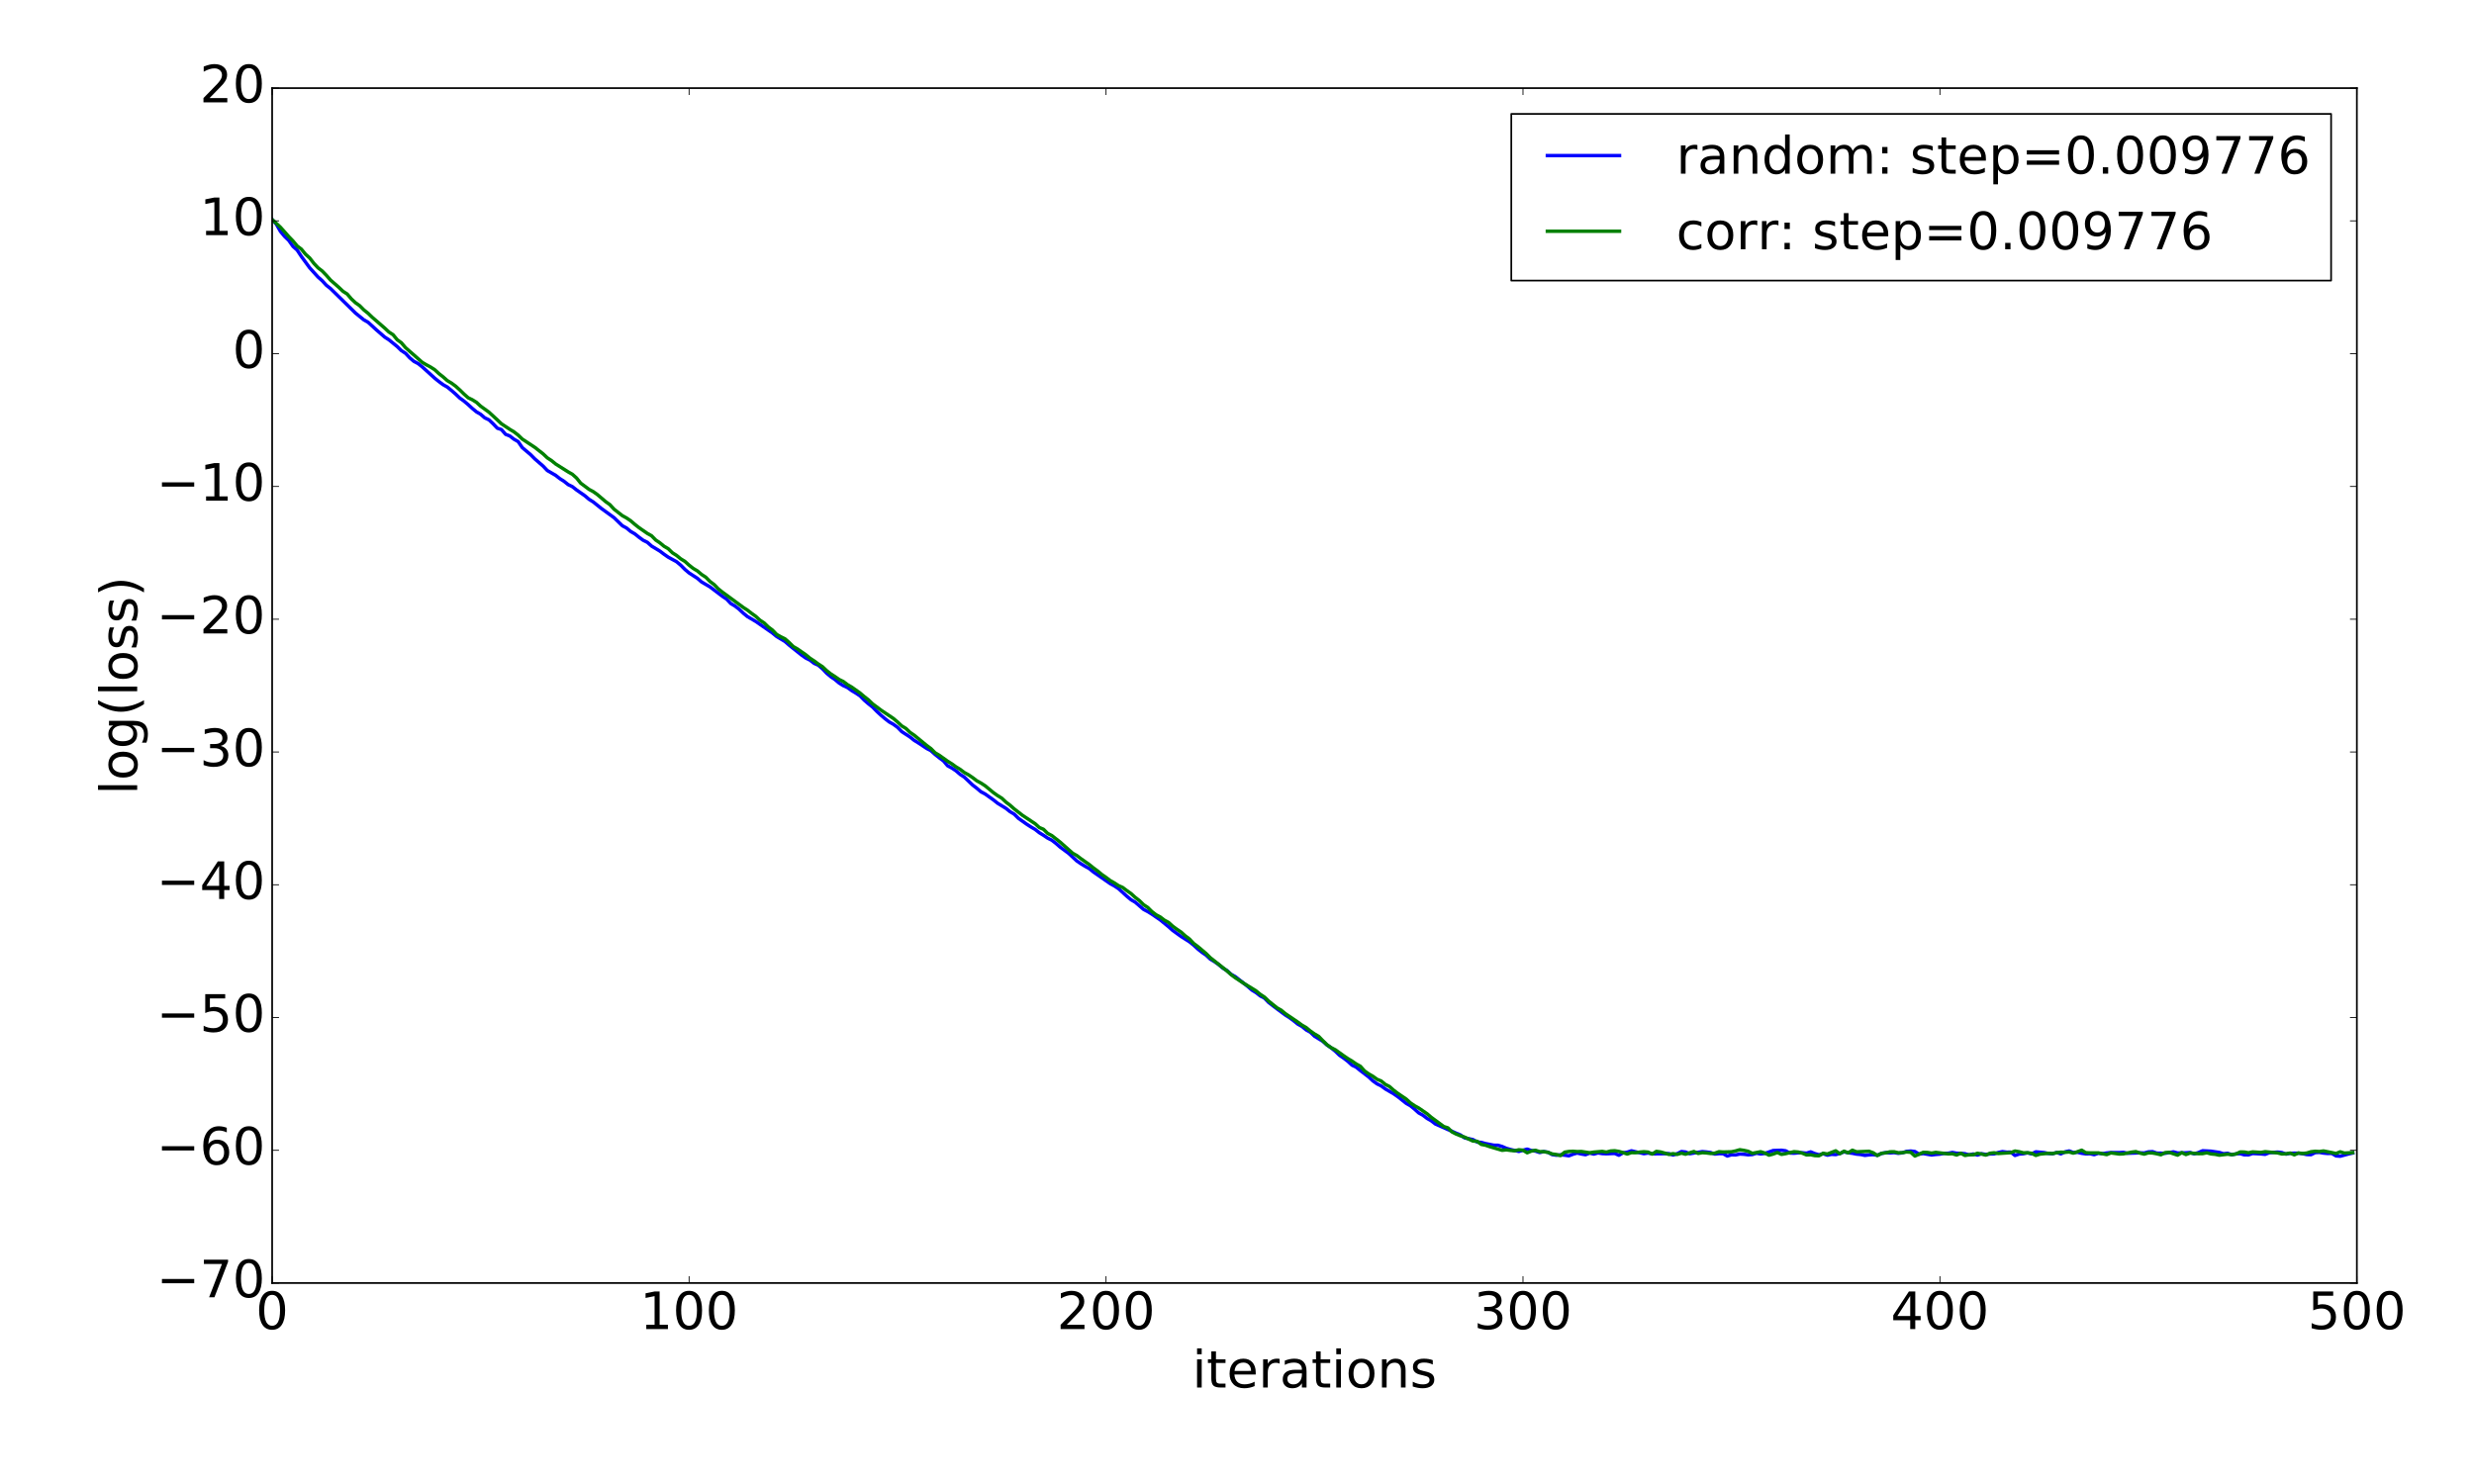 <?xml version="1.0" encoding="utf-8" standalone="no"?>
<!DOCTYPE svg PUBLIC "-//W3C//DTD SVG 1.1//EN"
  "http://www.w3.org/Graphics/SVG/1.1/DTD/svg11.dtd">
<!-- Created with matplotlib (http://matplotlib.org/) -->
<svg height="864pt" version="1.1" viewBox="0 0 1440 864" width="1440pt" xmlns="http://www.w3.org/2000/svg" xmlns:xlink="http://www.w3.org/1999/xlink">
 <defs>
  <style type="text/css">
*{stroke-linecap:butt;stroke-linejoin:round;stroke-miterlimit:100000;}
  </style>
 </defs>
 <g id="figure_1">
  <g id="patch_1">
   <path d="M 0 864 
L 1440 864 
L 1440 0 
L 0 0 
z
" style="fill:#ffffff;"/>
  </g>
  <g id="axes_1">
   <g id="patch_2">
    <path d="M 158.4 747 
L 1371.825 747 
L 1371.825 51.3 
L 158.4 51.3 
z
" style="fill:#ffffff;"/>
   </g>
   <g id="line2d_1">
    <path clip-path="url(#pd7d2e78f47)" d="M 158.4 127.784 
L 160.827 130.503 
L 163.254 134.754 
L 165.681 137.667 
L 168.107 140.004 
L 170.534 143.437 
L 172.961 145.6 
L 175.388 149.273 
L 180.242 155.909 
L 185.095 161.275 
L 187.522 163.43 
L 189.949 166.076 
L 192.376 167.992 
L 204.51 179.906 
L 206.937 182.297 
L 211.791 186.234 
L 214.218 187.599 
L 219.071 192.046 
L 223.925 196.264 
L 226.352 197.819 
L 231.206 201.77 
L 233.632 204.126 
L 236.059 205.716 
L 238.486 208.325 
L 240.913 210.381 
L 243.34 211.651 
L 245.767 213.587 
L 253.047 220.197 
L 255.474 222.152 
L 257.901 223.958 
L 260.328 225.325 
L 262.755 227.299 
L 265.181 229.428 
L 267.608 231.733 
L 270.035 233.491 
L 272.462 235.549 
L 274.889 237.773 
L 277.316 239.782 
L 279.743 241.19 
L 282.169 243.283 
L 284.596 244.429 
L 287.023 246.722 
L 289.45 249.288 
L 291.877 250.096 
L 294.304 252.885 
L 296.73 253.818 
L 299.157 255.709 
L 301.584 257.094 
L 304.011 260.608 
L 308.865 264.715 
L 311.292 267.177 
L 316.145 271.386 
L 318.572 273.944 
L 323.426 276.752 
L 325.853 278.661 
L 328.279 280.207 
L 330.706 282.14 
L 333.133 283.319 
L 335.56 285.242 
L 340.414 288.619 
L 342.841 290.686 
L 345.267 292.211 
L 350.121 296.11 
L 357.402 301.388 
L 362.255 306.097 
L 364.682 307.419 
L 367.109 309.43 
L 369.536 310.844 
L 371.963 312.801 
L 374.39 314.558 
L 376.817 315.759 
L 379.243 317.923 
L 384.097 320.856 
L 386.524 322.693 
L 388.951 324.384 
L 393.804 327.037 
L 396.231 329.068 
L 398.658 331.518 
L 401.085 333.579 
L 405.939 336.717 
L 408.366 338.829 
L 413.219 341.676 
L 420.5 347.182 
L 422.927 348.803 
L 425.353 351.373 
L 427.78 352.821 
L 430.207 354.695 
L 432.634 356.989 
L 435.061 358.977 
L 439.915 361.828 
L 449.622 368.548 
L 452.049 370.56 
L 456.903 373.47 
L 459.329 375.6 
L 466.61 381.427 
L 469.037 383.134 
L 471.464 384.336 
L 473.89 386.21 
L 476.317 387.301 
L 478.744 389.392 
L 481.171 391.959 
L 483.598 393.997 
L 486.025 395.656 
L 488.452 397.693 
L 490.878 399.195 
L 493.305 400.308 
L 495.732 402.068 
L 498.159 403.52 
L 500.586 405.146 
L 503.013 407.621 
L 505.44 409.714 
L 507.866 411.633 
L 510.293 414.101 
L 512.72 416.368 
L 515.147 418.426 
L 517.574 420.317 
L 520.001 421.687 
L 522.428 423.462 
L 524.854 425.948 
L 529.708 429.112 
L 532.135 431.052 
L 534.562 432.546 
L 539.415 435.775 
L 541.842 437.057 
L 544.269 439.222 
L 546.696 441.183 
L 549.123 442.974 
L 551.55 445.817 
L 553.977 447.141 
L 556.403 448.738 
L 558.83 450.845 
L 561.257 452.431 
L 566.111 457.045 
L 568.538 458.92 
L 570.965 460.975 
L 573.391 462.26 
L 578.245 465.719 
L 580.672 467.659 
L 585.526 470.647 
L 587.952 472.6 
L 590.379 474.038 
L 592.806 476.461 
L 597.66 479.904 
L 600.087 481.468 
L 602.514 482.891 
L 604.94 484.818 
L 607.367 486.307 
L 609.794 487.954 
L 612.221 489.172 
L 614.648 491.055 
L 617.075 493.202 
L 621.928 496.768 
L 626.782 501.269 
L 629.209 502.914 
L 631.636 504.393 
L 634.063 505.737 
L 636.489 507.713 
L 646.197 514.449 
L 648.624 515.79 
L 651.051 517.395 
L 655.904 521.81 
L 658.331 523.847 
L 660.758 525.262 
L 665.612 529.451 
L 668.038 530.732 
L 670.465 532.226 
L 675.319 535.571 
L 680.173 539.545 
L 682.6 541.723 
L 687.453 545.228 
L 692.307 548.293 
L 694.734 550.235 
L 697.161 552.478 
L 699.588 554.43 
L 702.014 556.093 
L 704.441 558.397 
L 706.868 559.852 
L 709.295 561.564 
L 711.722 563.609 
L 714.149 565.088 
L 716.576 567.26 
L 719.002 568.611 
L 726.283 574.343 
L 728.71 576.453 
L 731.137 577.932 
L 733.563 579.846 
L 735.99 581.122 
L 738.417 583.635 
L 743.271 587.348 
L 748.125 590.947 
L 750.551 592.481 
L 752.978 594.291 
L 755.405 596.25 
L 757.832 597.594 
L 760.259 599.611 
L 762.686 600.944 
L 765.112 603.273 
L 769.966 606.266 
L 772.393 608.427 
L 774.82 610.084 
L 777.247 612.05 
L 779.674 614.392 
L 782.1 616.043 
L 784.527 617.918 
L 786.954 620.147 
L 789.381 621.328 
L 791.808 623.302 
L 796.662 627.02 
L 799.088 629.294 
L 801.515 631.033 
L 803.942 632.235 
L 806.369 634.016 
L 811.223 636.835 
L 813.649 638.534 
L 818.503 642.39 
L 820.93 643.772 
L 823.357 645.756 
L 825.784 647.951 
L 828.211 649.297 
L 830.637 651.145 
L 833.064 652.54 
L 835.491 654.421 
L 847.625 659.771 
L 850.052 660.779 
L 852.479 662.485 
L 857.333 663.476 
L 859.76 664.898 
L 862.187 665.118 
L 864.613 665.789 
L 869.467 666.752 
L 871.894 666.787 
L 874.321 667.496 
L 876.748 668.559 
L 879.174 669.248 
L 884.028 670.373 
L 888.882 669.027 
L 891.309 669.856 
L 893.736 670.189 
L 896.162 671.003 
L 898.589 670.477 
L 901.016 670.858 
L 903.443 672.217 
L 905.87 672.574 
L 908.297 672.354 
L 910.723 672.558 
L 913.15 672.931 
L 915.577 671.994 
L 918.004 671.313 
L 920.431 671.865 
L 922.858 672.283 
L 925.285 671.341 
L 927.711 671.925 
L 930.138 671.227 
L 932.565 671.631 
L 934.992 671.738 
L 939.846 671.549 
L 942.273 672.595 
L 944.699 671.201 
L 947.126 670.819 
L 949.553 670.022 
L 956.834 671.682 
L 959.26 671.3 
L 961.687 671.777 
L 971.395 671.664 
L 973.822 672.456 
L 976.248 671.676 
L 978.675 670.451 
L 981.102 670.711 
L 983.529 671.714 
L 990.81 670.48 
L 993.236 670.692 
L 995.663 671.027 
L 998.09 671.898 
L 1000.517 671.665 
L 1002.944 671.691 
L 1005.371 673.044 
L 1007.798 672.333 
L 1010.224 672.41 
L 1012.651 671.884 
L 1015.078 672.028 
L 1017.505 672.339 
L 1019.932 672.182 
L 1022.359 671.407 
L 1024.785 671.855 
L 1027.212 671.543 
L 1032.066 669.852 
L 1036.92 669.694 
L 1039.347 670.012 
L 1041.773 671.312 
L 1044.2 671.407 
L 1046.627 671.19 
L 1049.054 671.146 
L 1051.481 671.393 
L 1053.908 670.634 
L 1056.334 671.644 
L 1058.761 672.33 
L 1061.188 671.697 
L 1063.615 672.554 
L 1066.042 672.052 
L 1068.469 672.213 
L 1070.896 671.565 
L 1073.322 670.602 
L 1075.749 671.158 
L 1078.176 671.452 
L 1080.603 671.931 
L 1083.03 672.158 
L 1085.457 672.674 
L 1087.884 672.373 
L 1090.31 672.244 
L 1092.737 672.609 
L 1095.164 671.54 
L 1097.591 671.064 
L 1100.018 671.238 
L 1102.445 671.055 
L 1104.871 671.456 
L 1107.298 671.188 
L 1109.725 670.335 
L 1112.152 670.15 
L 1114.579 670.432 
L 1117.006 671.954 
L 1119.433 671.609 
L 1124.286 672.435 
L 1126.713 672.137 
L 1129.14 671.95 
L 1131.567 671.509 
L 1133.994 671.427 
L 1136.421 670.966 
L 1138.847 671.434 
L 1141.274 671.465 
L 1143.701 671.708 
L 1146.128 672.426 
L 1148.555 671.871 
L 1150.982 672.5 
L 1153.409 671.709 
L 1155.835 672.112 
L 1158.262 671.863 
L 1160.689 671.818 
L 1163.116 670.989 
L 1165.543 670.492 
L 1167.97 670.798 
L 1170.396 670.778 
L 1172.823 672.721 
L 1175.25 671.914 
L 1177.677 671.727 
L 1180.104 671.192 
L 1182.531 671.817 
L 1184.958 670.608 
L 1189.811 671.052 
L 1192.238 671.556 
L 1194.665 671.711 
L 1197.092 671.003 
L 1199.519 671.805 
L 1201.946 670.626 
L 1204.372 670.088 
L 1206.799 671.028 
L 1209.226 670.858 
L 1211.653 671.454 
L 1214.08 671.79 
L 1216.507 671.714 
L 1218.933 672.259 
L 1221.36 671.421 
L 1223.787 671.701 
L 1226.214 671.28 
L 1228.641 671.029 
L 1233.495 671.054 
L 1235.921 670.904 
L 1238.348 671.447 
L 1245.629 671.193 
L 1248.056 671.277 
L 1250.483 670.619 
L 1252.909 670.506 
L 1255.336 671.35 
L 1260.19 671.455 
L 1265.044 670.627 
L 1267.47 671.282 
L 1272.324 671.168 
L 1274.751 670.996 
L 1277.178 671.77 
L 1279.605 671.04 
L 1282.032 669.985 
L 1286.885 670.238 
L 1291.739 670.957 
L 1294.166 671.699 
L 1296.593 671.453 
L 1299.02 672.268 
L 1301.446 671.807 
L 1303.873 671.675 
L 1306.3 672.352 
L 1308.727 672.367 
L 1311.154 671.576 
L 1316.007 671.816 
L 1318.434 672.068 
L 1320.861 671.118 
L 1325.715 670.753 
L 1328.142 671.04 
L 1330.569 671.935 
L 1332.995 671.435 
L 1337.849 671.365 
L 1340.276 671.689 
L 1342.703 672.192 
L 1345.13 672.264 
L 1347.556 671.057 
L 1349.983 670.929 
L 1352.41 671.339 
L 1354.837 671.56 
L 1357.264 671.533 
L 1359.691 672.969 
L 1362.118 673.16 
L 1366.971 671.848 
L 1369.398 671.302 
L 1369.398 671.302 
" style="fill:none;stroke:#0000ff;stroke-linecap:square;stroke-width:2.0;"/>
   </g>
   <g id="line2d_2">
    <path clip-path="url(#pd7d2e78f47)" d="M 158.4 127.818 
L 163.254 132.321 
L 168.107 137.78 
L 170.534 140.285 
L 172.961 143.212 
L 175.388 145.036 
L 177.815 147.994 
L 180.242 150.181 
L 182.668 153.297 
L 185.095 155.898 
L 187.522 157.766 
L 189.949 160.273 
L 192.376 163.052 
L 197.23 167.309 
L 199.656 169.623 
L 202.083 171.174 
L 204.51 174.026 
L 206.937 176.281 
L 209.364 177.994 
L 211.791 180.446 
L 214.218 182.385 
L 216.644 184.721 
L 223.925 191.018 
L 226.352 193.292 
L 228.779 194.874 
L 231.206 197.809 
L 233.632 199.579 
L 236.059 202.427 
L 245.767 210.958 
L 248.193 212.398 
L 250.62 213.701 
L 253.047 215.274 
L 255.474 217.514 
L 257.901 219.418 
L 260.328 221.577 
L 262.755 223.028 
L 265.181 224.821 
L 267.608 227.007 
L 270.035 229.386 
L 272.462 231.566 
L 274.889 232.724 
L 277.316 234.239 
L 279.743 236.46 
L 284.596 239.977 
L 289.45 244.44 
L 291.877 246.737 
L 296.73 249.963 
L 299.157 251.418 
L 301.584 253.309 
L 304.011 255.642 
L 311.292 260.454 
L 316.145 264.267 
L 318.572 266.568 
L 320.999 268.157 
L 323.426 270.133 
L 330.706 274.75 
L 333.133 276.111 
L 335.56 278.285 
L 337.987 281.286 
L 342.841 284.914 
L 345.267 286.209 
L 347.694 287.938 
L 352.548 292.087 
L 354.975 293.803 
L 357.402 296.449 
L 362.255 300.235 
L 364.682 301.574 
L 367.109 303.216 
L 369.536 305.314 
L 371.963 307.229 
L 376.817 310.588 
L 379.243 311.927 
L 381.67 314.409 
L 384.097 316.044 
L 386.524 318.047 
L 388.951 319.466 
L 391.378 321.833 
L 393.804 323.386 
L 396.231 325.356 
L 398.658 326.858 
L 401.085 329.044 
L 403.512 330.947 
L 405.939 332.398 
L 408.366 334.457 
L 410.792 336.051 
L 413.219 338.516 
L 415.646 340.331 
L 418.073 342.836 
L 420.5 344.76 
L 432.634 353.661 
L 435.061 355.24 
L 437.488 357.124 
L 439.915 358.864 
L 442.341 361.09 
L 444.768 362.681 
L 447.195 365.028 
L 449.622 366.848 
L 452.049 369.371 
L 454.476 370.734 
L 456.903 371.929 
L 459.329 374.074 
L 461.756 376.455 
L 464.183 377.84 
L 469.037 381.232 
L 471.464 383.227 
L 473.89 384.815 
L 476.317 386.605 
L 478.744 388.171 
L 481.171 390.466 
L 483.598 392.374 
L 486.025 393.931 
L 488.452 395.63 
L 490.878 396.801 
L 493.305 398.646 
L 495.732 400.037 
L 500.586 403.485 
L 503.013 405.552 
L 505.44 407.429 
L 507.866 409.769 
L 512.72 413.411 
L 520.001 418.3 
L 522.428 420.353 
L 524.854 422.629 
L 527.281 424.094 
L 529.708 426.408 
L 532.135 428.069 
L 539.415 434.047 
L 541.842 435.838 
L 544.269 438.279 
L 546.696 439.716 
L 551.55 443.192 
L 553.977 444.687 
L 556.403 446.447 
L 558.83 447.911 
L 561.257 449.756 
L 563.684 451.077 
L 566.111 452.725 
L 568.538 454.583 
L 570.965 455.902 
L 573.391 457.485 
L 578.245 461.49 
L 580.672 463.221 
L 583.099 464.717 
L 585.526 467.007 
L 587.952 468.842 
L 590.379 470.997 
L 595.233 474.761 
L 600.087 477.975 
L 602.514 479.583 
L 604.94 481.784 
L 607.367 482.815 
L 609.794 485.222 
L 612.221 486.479 
L 617.075 490.298 
L 624.355 496.756 
L 626.782 498.123 
L 629.209 499.975 
L 634.063 503.391 
L 636.489 505.361 
L 638.916 507.141 
L 641.343 509.166 
L 643.77 510.846 
L 646.197 512.683 
L 648.624 514.049 
L 651.051 515.649 
L 653.477 516.707 
L 655.904 518.563 
L 658.331 520.261 
L 660.758 522.477 
L 663.185 524.342 
L 665.612 526.722 
L 668.038 528.323 
L 670.465 530.731 
L 672.892 532.592 
L 675.319 533.866 
L 677.746 535.74 
L 680.173 537.054 
L 682.6 539.262 
L 685.026 541.039 
L 687.453 542.67 
L 689.88 544.861 
L 692.307 546.686 
L 694.734 549.262 
L 697.161 551.066 
L 702.014 555.157 
L 704.441 557.57 
L 714.149 565.26 
L 716.576 567.441 
L 719.002 569.269 
L 723.856 572.463 
L 728.71 575.408 
L 731.137 576.94 
L 733.563 578.934 
L 735.99 580.522 
L 738.417 582.851 
L 743.271 586.762 
L 745.698 588.124 
L 748.125 590.141 
L 755.405 595.088 
L 757.832 596.856 
L 760.259 598.254 
L 762.686 600.259 
L 765.112 601.969 
L 767.539 603.38 
L 769.966 605.909 
L 772.393 608.267 
L 774.82 609.974 
L 777.247 611.2 
L 782.1 614.676 
L 784.527 616.326 
L 786.954 617.787 
L 789.381 619.452 
L 791.808 620.8 
L 794.235 623.522 
L 796.662 625.23 
L 799.088 626.619 
L 801.515 628.373 
L 803.942 629.376 
L 806.369 631.379 
L 808.796 632.615 
L 811.223 634.785 
L 813.649 636.61 
L 818.503 639.91 
L 820.93 642.118 
L 823.357 643.767 
L 825.784 645.107 
L 830.637 648.448 
L 833.064 650.518 
L 840.345 655.885 
L 842.772 656.663 
L 845.199 659.049 
L 847.625 660.301 
L 850.052 661.264 
L 852.479 662.046 
L 857.333 664.333 
L 859.76 664.462 
L 862.187 666.281 
L 864.613 666.74 
L 867.04 667.579 
L 874.321 669.722 
L 876.748 669.44 
L 879.174 669.776 
L 881.601 669.994 
L 884.028 669.42 
L 886.455 669.647 
L 888.882 671.168 
L 891.309 670.172 
L 893.736 669.712 
L 896.162 670.505 
L 898.589 670.518 
L 901.016 670.917 
L 903.443 671.832 
L 905.87 672.184 
L 908.297 672.791 
L 910.723 670.808 
L 913.15 670.406 
L 915.577 670.284 
L 918.004 670.472 
L 920.431 670.403 
L 925.285 671.155 
L 927.711 670.767 
L 932.565 670.357 
L 934.992 670.791 
L 937.419 670.13 
L 939.846 669.982 
L 942.273 670.375 
L 944.699 671.061 
L 947.126 671.904 
L 949.553 671.064 
L 951.98 671.134 
L 954.407 670.758 
L 956.834 670.548 
L 959.26 670.749 
L 961.687 671.911 
L 964.114 670.343 
L 966.541 670.684 
L 968.968 671.347 
L 971.395 672.132 
L 973.822 671.663 
L 976.248 672.1 
L 978.675 671.372 
L 981.102 671.997 
L 983.529 671.144 
L 985.956 670.428 
L 988.383 671.549 
L 990.81 671.093 
L 993.236 671.249 
L 995.663 671.565 
L 998.09 671.399 
L 1000.517 670.54 
L 1002.944 670.713 
L 1007.798 670.582 
L 1010.224 670.09 
L 1012.651 669.386 
L 1015.078 669.765 
L 1017.505 670.281 
L 1019.932 671.474 
L 1024.785 670.548 
L 1027.212 671.295 
L 1029.639 672.549 
L 1032.066 671.912 
L 1034.493 670.998 
L 1036.92 672.082 
L 1039.347 671.674 
L 1044.2 670.515 
L 1046.627 670.716 
L 1049.054 671.399 
L 1051.481 672.408 
L 1053.908 672.31 
L 1056.334 672.81 
L 1058.761 672.905 
L 1061.188 671.443 
L 1063.615 671.868 
L 1068.469 670.01 
L 1070.896 671.702 
L 1073.322 670.231 
L 1075.749 671.21 
L 1078.176 669.668 
L 1080.603 670.603 
L 1087.884 670.285 
L 1090.31 671.167 
L 1092.737 672.759 
L 1095.164 671.449 
L 1097.591 671.207 
L 1100.018 670.61 
L 1102.445 670.56 
L 1104.871 671.159 
L 1107.298 671.092 
L 1109.725 670.688 
L 1112.152 670.865 
L 1114.579 673.061 
L 1119.433 670.893 
L 1121.859 670.964 
L 1124.286 671.354 
L 1126.713 670.927 
L 1131.567 671.503 
L 1133.994 671.816 
L 1136.421 671.715 
L 1138.847 672.465 
L 1141.274 671.413 
L 1143.701 672.73 
L 1146.128 672.309 
L 1148.555 672.324 
L 1150.982 671.446 
L 1153.409 671.898 
L 1155.835 672.516 
L 1158.262 671.444 
L 1160.689 671.167 
L 1163.116 671.581 
L 1167.97 671.255 
L 1170.396 671.083 
L 1172.823 670.141 
L 1175.25 670.546 
L 1177.677 671.184 
L 1180.104 671.141 
L 1182.531 671.438 
L 1184.958 672.696 
L 1187.384 671.933 
L 1192.238 671.452 
L 1194.665 671.635 
L 1197.092 671.114 
L 1199.519 670.807 
L 1201.946 670.892 
L 1204.372 670.686 
L 1206.799 671.376 
L 1211.653 669.657 
L 1214.08 671.117 
L 1216.507 671.222 
L 1221.36 671.22 
L 1226.214 672.228 
L 1228.641 671.222 
L 1233.495 671.885 
L 1235.921 671.787 
L 1240.775 670.772 
L 1243.202 670.479 
L 1245.629 671.359 
L 1248.056 671.94 
L 1250.483 671.201 
L 1252.909 671.291 
L 1255.336 671.729 
L 1257.763 672.321 
L 1260.19 671.073 
L 1262.617 670.934 
L 1267.47 672.541 
L 1269.897 671.05 
L 1272.324 672.184 
L 1274.751 671.311 
L 1279.605 671.681 
L 1282.032 671.652 
L 1284.458 671.148 
L 1286.885 671.814 
L 1289.312 672.042 
L 1291.739 672.556 
L 1296.593 671.987 
L 1299.02 672.266 
L 1301.446 671.858 
L 1303.873 670.697 
L 1306.3 670.72 
L 1308.727 671.166 
L 1311.154 670.637 
L 1316.007 670.96 
L 1318.434 670.518 
L 1325.715 671.237 
L 1328.142 671.846 
L 1330.569 671.753 
L 1332.995 671.338 
L 1335.422 672.361 
L 1337.849 671.272 
L 1340.276 671.605 
L 1342.703 671.299 
L 1345.13 670.562 
L 1347.556 670.289 
L 1349.983 670.436 
L 1352.41 670.104 
L 1357.264 671.052 
L 1359.691 671.592 
L 1362.118 670.596 
L 1364.544 671.34 
L 1369.398 671.057 
L 1369.398 671.057 
" style="fill:none;stroke:#008000;stroke-linecap:square;stroke-width:2.0;"/>
   </g>
   <g id="patch_3">
    <path d="M 158.4 51.3 
L 1371.825 51.3 
" style="fill:none;stroke:#000000;stroke-linecap:square;stroke-linejoin:miter;"/>
   </g>
   <g id="patch_4">
    <path d="M 1371.825 747 
L 1371.825 51.3 
" style="fill:none;stroke:#000000;stroke-linecap:square;stroke-linejoin:miter;"/>
   </g>
   <g id="patch_5">
    <path d="M 158.4 747 
L 1371.825 747 
" style="fill:none;stroke:#000000;stroke-linecap:square;stroke-linejoin:miter;"/>
   </g>
   <g id="patch_6">
    <path d="M 158.4 747 
L 158.4 51.3 
" style="fill:none;stroke:#000000;stroke-linecap:square;stroke-linejoin:miter;"/>
   </g>
   <g id="matplotlib.axis_1">
    <g id="xtick_1">
     <g id="line2d_3">
      <defs>
       <path d="M 0 0 
L 0 -4 
" id="m50398031f5" style="stroke:#000000;stroke-width:0.5;"/>
      </defs>
      <g>
       <use style="stroke:#000000;stroke-width:0.5;" x="158.4" xlink:href="#m50398031f5" y="747.0"/>
      </g>
     </g>
     <g id="line2d_4">
      <defs>
       <path d="M 0 0 
L 0 4 
" id="m06e3010fcf" style="stroke:#000000;stroke-width:0.5;"/>
      </defs>
      <g>
       <use style="stroke:#000000;stroke-width:0.5;" x="158.4" xlink:href="#m06e3010fcf" y="51.3"/>
      </g>
     </g>
     <g id="text_1">
      <!-- 0 -->
      <defs>
       <path d="M 31.781 66.406 
Q 24.172 66.406 20.328 58.906 
Q 16.5 51.422 16.5 36.375 
Q 16.5 21.391 20.328 13.891 
Q 24.172 6.391 31.781 6.391 
Q 39.453 6.391 43.281 13.891 
Q 47.125 21.391 47.125 36.375 
Q 47.125 51.422 43.281 58.906 
Q 39.453 66.406 31.781 66.406 
M 31.781 74.219 
Q 44.047 74.219 50.516 64.516 
Q 56.984 54.828 56.984 36.375 
Q 56.984 17.969 50.516 8.266 
Q 44.047 -1.422 31.781 -1.422 
Q 19.531 -1.422 13.062 8.266 
Q 6.594 17.969 6.594 36.375 
Q 6.594 54.828 13.062 64.516 
Q 19.531 74.219 31.781 74.219 
" id="BitstreamVeraSans-Roman-30"/>
      </defs>
      <g transform="translate(148.856 773.795)scale(0.3 -0.3)">
       <use xlink:href="#BitstreamVeraSans-Roman-30"/>
      </g>
     </g>
    </g>
    <g id="xtick_2">
     <g id="line2d_5">
      <g>
       <use style="stroke:#000000;stroke-width:0.5;" x="401.085" xlink:href="#m50398031f5" y="747.0"/>
      </g>
     </g>
     <g id="line2d_6">
      <g>
       <use style="stroke:#000000;stroke-width:0.5;" x="401.085" xlink:href="#m06e3010fcf" y="51.3"/>
      </g>
     </g>
     <g id="text_2">
      <!-- 100 -->
      <defs>
       <path d="M 12.406 8.297 
L 28.516 8.297 
L 28.516 63.922 
L 10.984 60.406 
L 10.984 69.391 
L 28.422 72.906 
L 38.281 72.906 
L 38.281 8.297 
L 54.391 8.297 
L 54.391 0 
L 12.406 0 
z
" id="BitstreamVeraSans-Roman-31"/>
      </defs>
      <g transform="translate(372.454 773.795)scale(0.3 -0.3)">
       <use xlink:href="#BitstreamVeraSans-Roman-31"/>
       <use x="63.623" xlink:href="#BitstreamVeraSans-Roman-30"/>
       <use x="127.246" xlink:href="#BitstreamVeraSans-Roman-30"/>
      </g>
     </g>
    </g>
    <g id="xtick_3">
     <g id="line2d_7">
      <g>
       <use style="stroke:#000000;stroke-width:0.5;" x="643.77" xlink:href="#m50398031f5" y="747.0"/>
      </g>
     </g>
     <g id="line2d_8">
      <g>
       <use style="stroke:#000000;stroke-width:0.5;" x="643.77" xlink:href="#m06e3010fcf" y="51.3"/>
      </g>
     </g>
     <g id="text_3">
      <!-- 200 -->
      <defs>
       <path d="M 19.188 8.297 
L 53.609 8.297 
L 53.609 0 
L 7.328 0 
L 7.328 8.297 
Q 12.938 14.109 22.625 23.891 
Q 32.328 33.688 34.812 36.531 
Q 39.547 41.844 41.422 45.531 
Q 43.312 49.219 43.312 52.781 
Q 43.312 58.594 39.234 62.25 
Q 35.156 65.922 28.609 65.922 
Q 23.969 65.922 18.812 64.312 
Q 13.672 62.703 7.812 59.422 
L 7.812 69.391 
Q 13.766 71.781 18.938 73 
Q 24.125 74.219 28.422 74.219 
Q 39.75 74.219 46.484 68.547 
Q 53.219 62.891 53.219 53.422 
Q 53.219 48.922 51.531 44.891 
Q 49.859 40.875 45.406 35.406 
Q 44.188 33.984 37.641 27.219 
Q 31.109 20.453 19.188 8.297 
" id="BitstreamVeraSans-Roman-32"/>
      </defs>
      <g transform="translate(615.139 773.795)scale(0.3 -0.3)">
       <use xlink:href="#BitstreamVeraSans-Roman-32"/>
       <use x="63.623" xlink:href="#BitstreamVeraSans-Roman-30"/>
       <use x="127.246" xlink:href="#BitstreamVeraSans-Roman-30"/>
      </g>
     </g>
    </g>
    <g id="xtick_4">
     <g id="line2d_9">
      <g>
       <use style="stroke:#000000;stroke-width:0.5;" x="886.455" xlink:href="#m50398031f5" y="747.0"/>
      </g>
     </g>
     <g id="line2d_10">
      <g>
       <use style="stroke:#000000;stroke-width:0.5;" x="886.455" xlink:href="#m06e3010fcf" y="51.3"/>
      </g>
     </g>
     <g id="text_4">
      <!-- 300 -->
      <defs>
       <path d="M 40.578 39.312 
Q 47.656 37.797 51.625 33 
Q 55.609 28.219 55.609 21.188 
Q 55.609 10.406 48.188 4.484 
Q 40.766 -1.422 27.094 -1.422 
Q 22.516 -1.422 17.656 -0.516 
Q 12.797 0.391 7.625 2.203 
L 7.625 11.719 
Q 11.719 9.328 16.594 8.109 
Q 21.484 6.891 26.812 6.891 
Q 36.078 6.891 40.938 10.547 
Q 45.797 14.203 45.797 21.188 
Q 45.797 27.641 41.281 31.266 
Q 36.766 34.906 28.719 34.906 
L 20.219 34.906 
L 20.219 43.016 
L 29.109 43.016 
Q 36.375 43.016 40.234 45.922 
Q 44.094 48.828 44.094 54.297 
Q 44.094 59.906 40.109 62.906 
Q 36.141 65.922 28.719 65.922 
Q 24.656 65.922 20.016 65.031 
Q 15.375 64.156 9.812 62.312 
L 9.812 71.094 
Q 15.438 72.656 20.344 73.438 
Q 25.25 74.219 29.594 74.219 
Q 40.828 74.219 47.359 69.109 
Q 53.906 64.016 53.906 55.328 
Q 53.906 49.266 50.438 45.094 
Q 46.969 40.922 40.578 39.312 
" id="BitstreamVeraSans-Roman-33"/>
      </defs>
      <g transform="translate(857.824 773.795)scale(0.3 -0.3)">
       <use xlink:href="#BitstreamVeraSans-Roman-33"/>
       <use x="63.623" xlink:href="#BitstreamVeraSans-Roman-30"/>
       <use x="127.246" xlink:href="#BitstreamVeraSans-Roman-30"/>
      </g>
     </g>
    </g>
    <g id="xtick_5">
     <g id="line2d_11">
      <g>
       <use style="stroke:#000000;stroke-width:0.5;" x="1129.14" xlink:href="#m50398031f5" y="747.0"/>
      </g>
     </g>
     <g id="line2d_12">
      <g>
       <use style="stroke:#000000;stroke-width:0.5;" x="1129.14" xlink:href="#m06e3010fcf" y="51.3"/>
      </g>
     </g>
     <g id="text_5">
      <!-- 400 -->
      <defs>
       <path d="M 37.797 64.312 
L 12.891 25.391 
L 37.797 25.391 
z
M 35.203 72.906 
L 47.609 72.906 
L 47.609 25.391 
L 58.016 25.391 
L 58.016 17.188 
L 47.609 17.188 
L 47.609 0 
L 37.797 0 
L 37.797 17.188 
L 4.891 17.188 
L 4.891 26.703 
z
" id="BitstreamVeraSans-Roman-34"/>
      </defs>
      <g transform="translate(1100.509 773.795)scale(0.3 -0.3)">
       <use xlink:href="#BitstreamVeraSans-Roman-34"/>
       <use x="63.623" xlink:href="#BitstreamVeraSans-Roman-30"/>
       <use x="127.246" xlink:href="#BitstreamVeraSans-Roman-30"/>
      </g>
     </g>
    </g>
    <g id="xtick_6">
     <g id="line2d_13">
      <g>
       <use style="stroke:#000000;stroke-width:0.5;" x="1371.825" xlink:href="#m50398031f5" y="747.0"/>
      </g>
     </g>
     <g id="line2d_14">
      <g>
       <use style="stroke:#000000;stroke-width:0.5;" x="1371.825" xlink:href="#m06e3010fcf" y="51.3"/>
      </g>
     </g>
     <g id="text_6">
      <!-- 500 -->
      <defs>
       <path d="M 10.797 72.906 
L 49.516 72.906 
L 49.516 64.594 
L 19.828 64.594 
L 19.828 46.734 
Q 21.969 47.469 24.109 47.828 
Q 26.266 48.188 28.422 48.188 
Q 40.625 48.188 47.75 41.5 
Q 54.891 34.812 54.891 23.391 
Q 54.891 11.625 47.562 5.094 
Q 40.234 -1.422 26.906 -1.422 
Q 22.312 -1.422 17.547 -0.641 
Q 12.797 0.141 7.719 1.703 
L 7.719 11.625 
Q 12.109 9.234 16.797 8.062 
Q 21.484 6.891 26.703 6.891 
Q 35.156 6.891 40.078 11.328 
Q 45.016 15.766 45.016 23.391 
Q 45.016 31 40.078 35.438 
Q 35.156 39.891 26.703 39.891 
Q 22.75 39.891 18.812 39.016 
Q 14.891 38.141 10.797 36.281 
z
" id="BitstreamVeraSans-Roman-35"/>
      </defs>
      <g transform="translate(1343.194 773.795)scale(0.3 -0.3)">
       <use xlink:href="#BitstreamVeraSans-Roman-35"/>
       <use x="63.623" xlink:href="#BitstreamVeraSans-Roman-30"/>
       <use x="127.246" xlink:href="#BitstreamVeraSans-Roman-30"/>
      </g>
     </g>
    </g>
    <g id="text_7">
     <!-- iterations -->
     <defs>
      <path d="M 54.891 33.016 
L 54.891 0 
L 45.906 0 
L 45.906 32.719 
Q 45.906 40.484 42.875 44.328 
Q 39.844 48.188 33.797 48.188 
Q 26.516 48.188 22.312 43.547 
Q 18.109 38.922 18.109 30.906 
L 18.109 0 
L 9.078 0 
L 9.078 54.688 
L 18.109 54.688 
L 18.109 46.188 
Q 21.344 51.125 25.703 53.562 
Q 30.078 56 35.797 56 
Q 45.219 56 50.047 50.172 
Q 54.891 44.344 54.891 33.016 
" id="BitstreamVeraSans-Roman-6e"/>
      <path d="M 34.281 27.484 
Q 23.391 27.484 19.188 25 
Q 14.984 22.516 14.984 16.5 
Q 14.984 11.719 18.141 8.906 
Q 21.297 6.109 26.703 6.109 
Q 34.188 6.109 38.703 11.406 
Q 43.219 16.703 43.219 25.484 
L 43.219 27.484 
z
M 52.203 31.203 
L 52.203 0 
L 43.219 0 
L 43.219 8.297 
Q 40.141 3.328 35.547 0.953 
Q 30.953 -1.422 24.312 -1.422 
Q 15.922 -1.422 10.953 3.297 
Q 6 8.016 6 15.922 
Q 6 25.141 12.172 29.828 
Q 18.359 34.516 30.609 34.516 
L 43.219 34.516 
L 43.219 35.406 
Q 43.219 41.609 39.141 45 
Q 35.062 48.391 27.688 48.391 
Q 23 48.391 18.547 47.266 
Q 14.109 46.141 10.016 43.891 
L 10.016 52.203 
Q 14.938 54.109 19.578 55.047 
Q 24.219 56 28.609 56 
Q 40.484 56 46.344 49.844 
Q 52.203 43.703 52.203 31.203 
" id="BitstreamVeraSans-Roman-61"/>
      <path d="M 30.609 48.391 
Q 23.391 48.391 19.188 42.75 
Q 14.984 37.109 14.984 27.297 
Q 14.984 17.484 19.156 11.844 
Q 23.344 6.203 30.609 6.203 
Q 37.797 6.203 41.984 11.859 
Q 46.188 17.531 46.188 27.297 
Q 46.188 37.016 41.984 42.703 
Q 37.797 48.391 30.609 48.391 
M 30.609 56 
Q 42.328 56 49.016 48.375 
Q 55.719 40.766 55.719 27.297 
Q 55.719 13.875 49.016 6.219 
Q 42.328 -1.422 30.609 -1.422 
Q 18.844 -1.422 12.172 6.219 
Q 5.516 13.875 5.516 27.297 
Q 5.516 40.766 12.172 48.375 
Q 18.844 56 30.609 56 
" id="BitstreamVeraSans-Roman-6f"/>
      <path d="M 9.422 54.688 
L 18.406 54.688 
L 18.406 0 
L 9.422 0 
z
M 9.422 75.984 
L 18.406 75.984 
L 18.406 64.594 
L 9.422 64.594 
z
" id="BitstreamVeraSans-Roman-69"/>
      <path d="M 56.203 29.594 
L 56.203 25.203 
L 14.891 25.203 
Q 15.484 15.922 20.484 11.062 
Q 25.484 6.203 34.422 6.203 
Q 39.594 6.203 44.453 7.469 
Q 49.312 8.734 54.109 11.281 
L 54.109 2.781 
Q 49.266 0.734 44.188 -0.344 
Q 39.109 -1.422 33.891 -1.422 
Q 20.797 -1.422 13.156 6.188 
Q 5.516 13.812 5.516 26.812 
Q 5.516 40.234 12.766 48.109 
Q 20.016 56 32.328 56 
Q 43.359 56 49.781 48.891 
Q 56.203 41.797 56.203 29.594 
M 47.219 32.234 
Q 47.125 39.594 43.094 43.984 
Q 39.062 48.391 32.422 48.391 
Q 24.906 48.391 20.391 44.141 
Q 15.875 39.891 15.188 32.172 
z
" id="BitstreamVeraSans-Roman-65"/>
      <path d="M 18.312 70.219 
L 18.312 54.688 
L 36.812 54.688 
L 36.812 47.703 
L 18.312 47.703 
L 18.312 18.016 
Q 18.312 11.328 20.141 9.422 
Q 21.969 7.516 27.594 7.516 
L 36.812 7.516 
L 36.812 0 
L 27.594 0 
Q 17.188 0 13.234 3.875 
Q 9.281 7.766 9.281 18.016 
L 9.281 47.703 
L 2.688 47.703 
L 2.688 54.688 
L 9.281 54.688 
L 9.281 70.219 
z
" id="BitstreamVeraSans-Roman-74"/>
      <path d="M 41.109 46.297 
Q 39.594 47.172 37.812 47.578 
Q 36.031 48 33.891 48 
Q 26.266 48 22.188 43.047 
Q 18.109 38.094 18.109 28.812 
L 18.109 0 
L 9.078 0 
L 9.078 54.688 
L 18.109 54.688 
L 18.109 46.188 
Q 20.953 51.172 25.484 53.578 
Q 30.031 56 36.531 56 
Q 37.453 56 38.578 55.875 
Q 39.703 55.766 41.062 55.516 
z
" id="BitstreamVeraSans-Roman-72"/>
      <path d="M 44.281 53.078 
L 44.281 44.578 
Q 40.484 46.531 36.375 47.5 
Q 32.281 48.484 27.875 48.484 
Q 21.188 48.484 17.844 46.438 
Q 14.5 44.391 14.5 40.281 
Q 14.5 37.156 16.891 35.375 
Q 19.281 33.594 26.516 31.984 
L 29.594 31.297 
Q 39.156 29.25 43.188 25.516 
Q 47.219 21.781 47.219 15.094 
Q 47.219 7.469 41.188 3.016 
Q 35.156 -1.422 24.609 -1.422 
Q 20.219 -1.422 15.453 -0.562 
Q 10.688 0.297 5.422 2 
L 5.422 11.281 
Q 10.406 8.688 15.234 7.391 
Q 20.062 6.109 24.812 6.109 
Q 31.156 6.109 34.562 8.281 
Q 37.984 10.453 37.984 14.406 
Q 37.984 18.062 35.516 20.016 
Q 33.062 21.969 24.703 23.781 
L 21.578 24.516 
Q 13.234 26.266 9.516 29.906 
Q 5.812 33.547 5.812 39.891 
Q 5.812 47.609 11.281 51.797 
Q 16.75 56 26.812 56 
Q 31.781 56 36.172 55.266 
Q 40.578 54.547 44.281 53.078 
" id="BitstreamVeraSans-Roman-73"/>
     </defs>
     <g transform="translate(693.93 807.83)scale(0.3 -0.3)">
      <use xlink:href="#BitstreamVeraSans-Roman-69"/>
      <use x="27.783" xlink:href="#BitstreamVeraSans-Roman-74"/>
      <use x="66.992" xlink:href="#BitstreamVeraSans-Roman-65"/>
      <use x="128.516" xlink:href="#BitstreamVeraSans-Roman-72"/>
      <use x="169.629" xlink:href="#BitstreamVeraSans-Roman-61"/>
      <use x="230.908" xlink:href="#BitstreamVeraSans-Roman-74"/>
      <use x="270.117" xlink:href="#BitstreamVeraSans-Roman-69"/>
      <use x="297.9" xlink:href="#BitstreamVeraSans-Roman-6f"/>
      <use x="359.082" xlink:href="#BitstreamVeraSans-Roman-6e"/>
      <use x="422.461" xlink:href="#BitstreamVeraSans-Roman-73"/>
     </g>
    </g>
   </g>
   <g id="matplotlib.axis_2">
    <g id="ytick_1">
     <g id="line2d_15">
      <defs>
       <path d="M 0 0 
L 4 0 
" id="me402a50d80" style="stroke:#000000;stroke-width:0.5;"/>
      </defs>
      <g>
       <use style="stroke:#000000;stroke-width:0.5;" x="158.4" xlink:href="#me402a50d80" y="747.0"/>
      </g>
     </g>
     <g id="line2d_16">
      <defs>
       <path d="M 0 0 
L -4 0 
" id="m18a777bc65" style="stroke:#000000;stroke-width:0.5;"/>
      </defs>
      <g>
       <use style="stroke:#000000;stroke-width:0.5;" x="1371.825" xlink:href="#m18a777bc65" y="747.0"/>
      </g>
     </g>
     <g id="text_8">
      <!-- −70 -->
      <defs>
       <path d="M 10.594 35.5 
L 73.188 35.5 
L 73.188 27.203 
L 10.594 27.203 
z
" id="BitstreamVeraSans-Roman-2212"/>
       <path d="M 8.203 72.906 
L 55.078 72.906 
L 55.078 68.703 
L 28.609 0 
L 18.312 0 
L 43.219 64.594 
L 8.203 64.594 
z
" id="BitstreamVeraSans-Roman-37"/>
      </defs>
      <g transform="translate(91.086 755.278)scale(0.3 -0.3)">
       <use xlink:href="#BitstreamVeraSans-Roman-2212"/>
       <use x="83.789" xlink:href="#BitstreamVeraSans-Roman-37"/>
       <use x="147.412" xlink:href="#BitstreamVeraSans-Roman-30"/>
      </g>
     </g>
    </g>
    <g id="ytick_2">
     <g id="line2d_17">
      <g>
       <use style="stroke:#000000;stroke-width:0.5;" x="158.4" xlink:href="#me402a50d80" y="669.7"/>
      </g>
     </g>
     <g id="line2d_18">
      <g>
       <use style="stroke:#000000;stroke-width:0.5;" x="1371.825" xlink:href="#m18a777bc65" y="669.7"/>
      </g>
     </g>
     <g id="text_9">
      <!-- −60 -->
      <defs>
       <path d="M 33.016 40.375 
Q 26.375 40.375 22.484 35.828 
Q 18.609 31.297 18.609 23.391 
Q 18.609 15.531 22.484 10.953 
Q 26.375 6.391 33.016 6.391 
Q 39.656 6.391 43.531 10.953 
Q 47.406 15.531 47.406 23.391 
Q 47.406 31.297 43.531 35.828 
Q 39.656 40.375 33.016 40.375 
M 52.594 71.297 
L 52.594 62.312 
Q 48.875 64.062 45.094 64.984 
Q 41.312 65.922 37.594 65.922 
Q 27.828 65.922 22.672 59.328 
Q 17.531 52.734 16.797 39.406 
Q 19.672 43.656 24.016 45.922 
Q 28.375 48.188 33.594 48.188 
Q 44.578 48.188 50.953 41.516 
Q 57.328 34.859 57.328 23.391 
Q 57.328 12.156 50.688 5.359 
Q 44.047 -1.422 33.016 -1.422 
Q 20.359 -1.422 13.672 8.266 
Q 6.984 17.969 6.984 36.375 
Q 6.984 53.656 15.188 63.938 
Q 23.391 74.219 37.203 74.219 
Q 40.922 74.219 44.703 73.484 
Q 48.484 72.75 52.594 71.297 
" id="BitstreamVeraSans-Roman-36"/>
      </defs>
      <g transform="translate(91.086 677.978)scale(0.3 -0.3)">
       <use xlink:href="#BitstreamVeraSans-Roman-2212"/>
       <use x="83.789" xlink:href="#BitstreamVeraSans-Roman-36"/>
       <use x="147.412" xlink:href="#BitstreamVeraSans-Roman-30"/>
      </g>
     </g>
    </g>
    <g id="ytick_3">
     <g id="line2d_19">
      <g>
       <use style="stroke:#000000;stroke-width:0.5;" x="158.4" xlink:href="#me402a50d80" y="592.4"/>
      </g>
     </g>
     <g id="line2d_20">
      <g>
       <use style="stroke:#000000;stroke-width:0.5;" x="1371.825" xlink:href="#m18a777bc65" y="592.4"/>
      </g>
     </g>
     <g id="text_10">
      <!-- −50 -->
      <g transform="translate(91.086 600.678)scale(0.3 -0.3)">
       <use xlink:href="#BitstreamVeraSans-Roman-2212"/>
       <use x="83.789" xlink:href="#BitstreamVeraSans-Roman-35"/>
       <use x="147.412" xlink:href="#BitstreamVeraSans-Roman-30"/>
      </g>
     </g>
    </g>
    <g id="ytick_4">
     <g id="line2d_21">
      <g>
       <use style="stroke:#000000;stroke-width:0.5;" x="158.4" xlink:href="#me402a50d80" y="515.1"/>
      </g>
     </g>
     <g id="line2d_22">
      <g>
       <use style="stroke:#000000;stroke-width:0.5;" x="1371.825" xlink:href="#m18a777bc65" y="515.1"/>
      </g>
     </g>
     <g id="text_11">
      <!-- −40 -->
      <g transform="translate(91.086 523.378)scale(0.3 -0.3)">
       <use xlink:href="#BitstreamVeraSans-Roman-2212"/>
       <use x="83.789" xlink:href="#BitstreamVeraSans-Roman-34"/>
       <use x="147.412" xlink:href="#BitstreamVeraSans-Roman-30"/>
      </g>
     </g>
    </g>
    <g id="ytick_5">
     <g id="line2d_23">
      <g>
       <use style="stroke:#000000;stroke-width:0.5;" x="158.4" xlink:href="#me402a50d80" y="437.8"/>
      </g>
     </g>
     <g id="line2d_24">
      <g>
       <use style="stroke:#000000;stroke-width:0.5;" x="1371.825" xlink:href="#m18a777bc65" y="437.8"/>
      </g>
     </g>
     <g id="text_12">
      <!-- −30 -->
      <g transform="translate(91.086 446.078)scale(0.3 -0.3)">
       <use xlink:href="#BitstreamVeraSans-Roman-2212"/>
       <use x="83.789" xlink:href="#BitstreamVeraSans-Roman-33"/>
       <use x="147.412" xlink:href="#BitstreamVeraSans-Roman-30"/>
      </g>
     </g>
    </g>
    <g id="ytick_6">
     <g id="line2d_25">
      <g>
       <use style="stroke:#000000;stroke-width:0.5;" x="158.4" xlink:href="#me402a50d80" y="360.5"/>
      </g>
     </g>
     <g id="line2d_26">
      <g>
       <use style="stroke:#000000;stroke-width:0.5;" x="1371.825" xlink:href="#m18a777bc65" y="360.5"/>
      </g>
     </g>
     <g id="text_13">
      <!-- −20 -->
      <g transform="translate(91.086 368.778)scale(0.3 -0.3)">
       <use xlink:href="#BitstreamVeraSans-Roman-2212"/>
       <use x="83.789" xlink:href="#BitstreamVeraSans-Roman-32"/>
       <use x="147.412" xlink:href="#BitstreamVeraSans-Roman-30"/>
      </g>
     </g>
    </g>
    <g id="ytick_7">
     <g id="line2d_27">
      <g>
       <use style="stroke:#000000;stroke-width:0.5;" x="158.4" xlink:href="#me402a50d80" y="283.2"/>
      </g>
     </g>
     <g id="line2d_28">
      <g>
       <use style="stroke:#000000;stroke-width:0.5;" x="1371.825" xlink:href="#m18a777bc65" y="283.2"/>
      </g>
     </g>
     <g id="text_14">
      <!-- −10 -->
      <g transform="translate(91.086 291.478)scale(0.3 -0.3)">
       <use xlink:href="#BitstreamVeraSans-Roman-2212"/>
       <use x="83.789" xlink:href="#BitstreamVeraSans-Roman-31"/>
       <use x="147.412" xlink:href="#BitstreamVeraSans-Roman-30"/>
      </g>
     </g>
    </g>
    <g id="ytick_8">
     <g id="line2d_29">
      <g>
       <use style="stroke:#000000;stroke-width:0.5;" x="158.4" xlink:href="#me402a50d80" y="205.9"/>
      </g>
     </g>
     <g id="line2d_30">
      <g>
       <use style="stroke:#000000;stroke-width:0.5;" x="1371.825" xlink:href="#m18a777bc65" y="205.9"/>
      </g>
     </g>
     <g id="text_15">
      <!-- 0 -->
      <g transform="translate(135.312 214.178)scale(0.3 -0.3)">
       <use xlink:href="#BitstreamVeraSans-Roman-30"/>
      </g>
     </g>
    </g>
    <g id="ytick_9">
     <g id="line2d_31">
      <g>
       <use style="stroke:#000000;stroke-width:0.5;" x="158.4" xlink:href="#me402a50d80" y="128.6"/>
      </g>
     </g>
     <g id="line2d_32">
      <g>
       <use style="stroke:#000000;stroke-width:0.5;" x="1371.825" xlink:href="#m18a777bc65" y="128.6"/>
      </g>
     </g>
     <g id="text_16">
      <!-- 10 -->
      <g transform="translate(116.225 136.878)scale(0.3 -0.3)">
       <use xlink:href="#BitstreamVeraSans-Roman-31"/>
       <use x="63.623" xlink:href="#BitstreamVeraSans-Roman-30"/>
      </g>
     </g>
    </g>
    <g id="ytick_10">
     <g id="line2d_33">
      <g>
       <use style="stroke:#000000;stroke-width:0.5;" x="158.4" xlink:href="#me402a50d80" y="51.3"/>
      </g>
     </g>
     <g id="line2d_34">
      <g>
       <use style="stroke:#000000;stroke-width:0.5;" x="1371.825" xlink:href="#m18a777bc65" y="51.3"/>
      </g>
     </g>
     <g id="text_17">
      <!-- 20 -->
      <g transform="translate(116.225 59.578)scale(0.3 -0.3)">
       <use xlink:href="#BitstreamVeraSans-Roman-32"/>
       <use x="63.623" xlink:href="#BitstreamVeraSans-Roman-30"/>
      </g>
     </g>
    </g>
    <g id="text_18">
     <!-- log(loss) -->
     <defs>
      <path d="M 8.016 75.875 
L 15.828 75.875 
Q 23.141 64.359 26.781 53.312 
Q 30.422 42.281 30.422 31.391 
Q 30.422 20.453 26.781 9.375 
Q 23.141 -1.703 15.828 -13.188 
L 8.016 -13.188 
Q 14.5 -2 17.703 9.062 
Q 20.906 20.125 20.906 31.391 
Q 20.906 42.672 17.703 53.656 
Q 14.5 64.656 8.016 75.875 
" id="BitstreamVeraSans-Roman-29"/>
      <path d="M 31 75.875 
Q 24.469 64.656 21.281 53.656 
Q 18.109 42.672 18.109 31.391 
Q 18.109 20.125 21.312 9.062 
Q 24.516 -2 31 -13.188 
L 23.188 -13.188 
Q 15.875 -1.703 12.234 9.375 
Q 8.594 20.453 8.594 31.391 
Q 8.594 42.281 12.203 53.312 
Q 15.828 64.359 23.188 75.875 
z
" id="BitstreamVeraSans-Roman-28"/>
      <path d="M 45.406 27.984 
Q 45.406 37.75 41.375 43.109 
Q 37.359 48.484 30.078 48.484 
Q 22.859 48.484 18.828 43.109 
Q 14.797 37.75 14.797 27.984 
Q 14.797 18.266 18.828 12.891 
Q 22.859 7.516 30.078 7.516 
Q 37.359 7.516 41.375 12.891 
Q 45.406 18.266 45.406 27.984 
M 54.391 6.781 
Q 54.391 -7.172 48.188 -13.984 
Q 42 -20.797 29.203 -20.797 
Q 24.469 -20.797 20.266 -20.094 
Q 16.062 -19.391 12.109 -17.922 
L 12.109 -9.188 
Q 16.062 -11.328 19.922 -12.344 
Q 23.781 -13.375 27.781 -13.375 
Q 36.625 -13.375 41.016 -8.766 
Q 45.406 -4.156 45.406 5.172 
L 45.406 9.625 
Q 42.625 4.781 38.281 2.391 
Q 33.938 0 27.875 0 
Q 17.828 0 11.672 7.656 
Q 5.516 15.328 5.516 27.984 
Q 5.516 40.672 11.672 48.328 
Q 17.828 56 27.875 56 
Q 33.938 56 38.281 53.609 
Q 42.625 51.219 45.406 46.391 
L 45.406 54.688 
L 54.391 54.688 
z
" id="BitstreamVeraSans-Roman-67"/>
      <path d="M 9.422 75.984 
L 18.406 75.984 
L 18.406 0 
L 9.422 0 
z
" id="BitstreamVeraSans-Roman-6c"/>
     </defs>
     <g transform="translate(79.847 462.696)rotate(-90.0)scale(0.3 -0.3)">
      <use xlink:href="#BitstreamVeraSans-Roman-6c"/>
      <use x="27.783" xlink:href="#BitstreamVeraSans-Roman-6f"/>
      <use x="88.965" xlink:href="#BitstreamVeraSans-Roman-67"/>
      <use x="152.441" xlink:href="#BitstreamVeraSans-Roman-28"/>
      <use x="191.455" xlink:href="#BitstreamVeraSans-Roman-6c"/>
      <use x="219.238" xlink:href="#BitstreamVeraSans-Roman-6f"/>
      <use x="280.42" xlink:href="#BitstreamVeraSans-Roman-73"/>
      <use x="332.52" xlink:href="#BitstreamVeraSans-Roman-73"/>
      <use x="384.619" xlink:href="#BitstreamVeraSans-Roman-29"/>
     </g>
    </g>
   </g>
   <g id="legend_1">
    <g id="patch_7">
     <path d="M 879.652 163.369 
L 1356.825 163.369 
L 1356.825 66.3 
L 879.652 66.3 
z
" style="fill:#ffffff;stroke:#000000;stroke-linejoin:miter;"/>
    </g>
    <g id="line2d_35">
     <path d="M 900.652 90.595 
L 942.652 90.595 
" style="fill:none;stroke:#0000ff;stroke-linecap:square;stroke-width:2.0;"/>
    </g>
    <g id="line2d_36"/>
    <g id="text_19">
     <!-- random: step=0.009776 -->
     <defs>
      <path id="BitstreamVeraSans-Roman-20"/>
      <path d="M 52 44.188 
Q 55.375 50.25 60.062 53.125 
Q 64.75 56 71.094 56 
Q 79.641 56 84.281 50.016 
Q 88.922 44.047 88.922 33.016 
L 88.922 0 
L 79.891 0 
L 79.891 32.719 
Q 79.891 40.578 77.094 44.375 
Q 74.312 48.188 68.609 48.188 
Q 61.625 48.188 57.562 43.547 
Q 53.516 38.922 53.516 30.906 
L 53.516 0 
L 44.484 0 
L 44.484 32.719 
Q 44.484 40.625 41.703 44.406 
Q 38.922 48.188 33.109 48.188 
Q 26.219 48.188 22.156 43.531 
Q 18.109 38.875 18.109 30.906 
L 18.109 0 
L 9.078 0 
L 9.078 54.688 
L 18.109 54.688 
L 18.109 46.188 
Q 21.188 51.219 25.484 53.609 
Q 29.781 56 35.688 56 
Q 41.656 56 45.828 52.969 
Q 50 49.953 52 44.188 
" id="BitstreamVeraSans-Roman-6d"/>
      <path d="M 10.984 1.516 
L 10.984 10.5 
Q 14.703 8.734 18.5 7.812 
Q 22.312 6.891 25.984 6.891 
Q 35.75 6.891 40.891 13.453 
Q 46.047 20.016 46.781 33.406 
Q 43.953 29.203 39.594 26.953 
Q 35.25 24.703 29.984 24.703 
Q 19.047 24.703 12.672 31.312 
Q 6.297 37.938 6.297 49.422 
Q 6.297 60.641 12.938 67.422 
Q 19.578 74.219 30.609 74.219 
Q 43.266 74.219 49.922 64.516 
Q 56.594 54.828 56.594 36.375 
Q 56.594 19.141 48.406 8.859 
Q 40.234 -1.422 26.422 -1.422 
Q 22.703 -1.422 18.891 -0.688 
Q 15.094 0.047 10.984 1.516 
M 30.609 32.422 
Q 37.25 32.422 41.125 36.953 
Q 45.016 41.5 45.016 49.422 
Q 45.016 57.281 41.125 61.844 
Q 37.25 66.406 30.609 66.406 
Q 23.969 66.406 20.094 61.844 
Q 16.219 57.281 16.219 49.422 
Q 16.219 41.5 20.094 36.953 
Q 23.969 32.422 30.609 32.422 
" id="BitstreamVeraSans-Roman-39"/>
      <path d="M 11.719 12.406 
L 22.016 12.406 
L 22.016 0 
L 11.719 0 
z
M 11.719 51.703 
L 22.016 51.703 
L 22.016 39.312 
L 11.719 39.312 
z
" id="BitstreamVeraSans-Roman-3a"/>
      <path d="M 10.688 12.406 
L 21 12.406 
L 21 0 
L 10.688 0 
z
" id="BitstreamVeraSans-Roman-2e"/>
      <path d="M 10.594 45.406 
L 73.188 45.406 
L 73.188 37.203 
L 10.594 37.203 
z
M 10.594 25.484 
L 73.188 25.484 
L 73.188 17.188 
L 10.594 17.188 
z
" id="BitstreamVeraSans-Roman-3d"/>
      <path d="M 45.406 46.391 
L 45.406 75.984 
L 54.391 75.984 
L 54.391 0 
L 45.406 0 
L 45.406 8.203 
Q 42.578 3.328 38.25 0.953 
Q 33.938 -1.422 27.875 -1.422 
Q 17.969 -1.422 11.734 6.484 
Q 5.516 14.406 5.516 27.297 
Q 5.516 40.188 11.734 48.094 
Q 17.969 56 27.875 56 
Q 33.938 56 38.25 53.625 
Q 42.578 51.266 45.406 46.391 
M 14.797 27.297 
Q 14.797 17.391 18.875 11.75 
Q 22.953 6.109 30.078 6.109 
Q 37.203 6.109 41.297 11.75 
Q 45.406 17.391 45.406 27.297 
Q 45.406 37.203 41.297 42.844 
Q 37.203 48.484 30.078 48.484 
Q 22.953 48.484 18.875 42.844 
Q 14.797 37.203 14.797 27.297 
" id="BitstreamVeraSans-Roman-64"/>
      <path d="M 18.109 8.203 
L 18.109 -20.797 
L 9.078 -20.797 
L 9.078 54.688 
L 18.109 54.688 
L 18.109 46.391 
Q 20.953 51.266 25.266 53.625 
Q 29.594 56 35.594 56 
Q 45.562 56 51.781 48.094 
Q 58.016 40.188 58.016 27.297 
Q 58.016 14.406 51.781 6.484 
Q 45.562 -1.422 35.594 -1.422 
Q 29.594 -1.422 25.266 0.953 
Q 20.953 3.328 18.109 8.203 
M 48.688 27.297 
Q 48.688 37.203 44.609 42.844 
Q 40.531 48.484 33.406 48.484 
Q 26.266 48.484 22.188 42.844 
Q 18.109 37.203 18.109 27.297 
Q 18.109 17.391 22.188 11.75 
Q 26.266 6.109 33.406 6.109 
Q 40.531 6.109 44.609 11.75 
Q 48.688 17.391 48.688 27.297 
" id="BitstreamVeraSans-Roman-70"/>
     </defs>
     <g transform="translate(975.652 101.095)scale(0.3 -0.3)">
      <use xlink:href="#BitstreamVeraSans-Roman-72"/>
      <use x="41.113" xlink:href="#BitstreamVeraSans-Roman-61"/>
      <use x="102.393" xlink:href="#BitstreamVeraSans-Roman-6e"/>
      <use x="165.771" xlink:href="#BitstreamVeraSans-Roman-64"/>
      <use x="229.248" xlink:href="#BitstreamVeraSans-Roman-6f"/>
      <use x="290.43" xlink:href="#BitstreamVeraSans-Roman-6d"/>
      <use x="387.842" xlink:href="#BitstreamVeraSans-Roman-3a"/>
      <use x="421.533" xlink:href="#BitstreamVeraSans-Roman-20"/>
      <use x="453.32" xlink:href="#BitstreamVeraSans-Roman-73"/>
      <use x="505.42" xlink:href="#BitstreamVeraSans-Roman-74"/>
      <use x="544.629" xlink:href="#BitstreamVeraSans-Roman-65"/>
      <use x="606.152" xlink:href="#BitstreamVeraSans-Roman-70"/>
      <use x="669.629" xlink:href="#BitstreamVeraSans-Roman-3d"/>
      <use x="753.418" xlink:href="#BitstreamVeraSans-Roman-30"/>
      <use x="817.041" xlink:href="#BitstreamVeraSans-Roman-2e"/>
      <use x="848.828" xlink:href="#BitstreamVeraSans-Roman-30"/>
      <use x="912.451" xlink:href="#BitstreamVeraSans-Roman-30"/>
      <use x="976.074" xlink:href="#BitstreamVeraSans-Roman-39"/>
      <use x="1039.697" xlink:href="#BitstreamVeraSans-Roman-37"/>
      <use x="1103.32" xlink:href="#BitstreamVeraSans-Roman-37"/>
      <use x="1166.943" xlink:href="#BitstreamVeraSans-Roman-36"/>
     </g>
    </g>
    <g id="line2d_37">
     <path d="M 900.652 134.63 
L 942.652 134.63 
" style="fill:none;stroke:#008000;stroke-linecap:square;stroke-width:2.0;"/>
    </g>
    <g id="line2d_38"/>
    <g id="text_20">
     <!-- corr: step=0.009776 -->
     <defs>
      <path d="M 48.781 52.594 
L 48.781 44.188 
Q 44.969 46.297 41.141 47.344 
Q 37.312 48.391 33.406 48.391 
Q 24.656 48.391 19.812 42.844 
Q 14.984 37.312 14.984 27.297 
Q 14.984 17.281 19.812 11.734 
Q 24.656 6.203 33.406 6.203 
Q 37.312 6.203 41.141 7.25 
Q 44.969 8.297 48.781 10.406 
L 48.781 2.094 
Q 45.016 0.344 40.984 -0.531 
Q 36.969 -1.422 32.422 -1.422 
Q 20.062 -1.422 12.781 6.344 
Q 5.516 14.109 5.516 27.297 
Q 5.516 40.672 12.859 48.328 
Q 20.219 56 33.016 56 
Q 37.156 56 41.109 55.141 
Q 45.062 54.297 48.781 52.594 
" id="BitstreamVeraSans-Roman-63"/>
     </defs>
     <g transform="translate(975.652 145.13)scale(0.3 -0.3)">
      <use xlink:href="#BitstreamVeraSans-Roman-63"/>
      <use x="54.98" xlink:href="#BitstreamVeraSans-Roman-6f"/>
      <use x="116.162" xlink:href="#BitstreamVeraSans-Roman-72"/>
      <use x="157.26" xlink:href="#BitstreamVeraSans-Roman-72"/>
      <use x="198.357" xlink:href="#BitstreamVeraSans-Roman-3a"/>
      <use x="232.049" xlink:href="#BitstreamVeraSans-Roman-20"/>
      <use x="263.836" xlink:href="#BitstreamVeraSans-Roman-73"/>
      <use x="315.936" xlink:href="#BitstreamVeraSans-Roman-74"/>
      <use x="355.145" xlink:href="#BitstreamVeraSans-Roman-65"/>
      <use x="416.668" xlink:href="#BitstreamVeraSans-Roman-70"/>
      <use x="480.145" xlink:href="#BitstreamVeraSans-Roman-3d"/>
      <use x="563.934" xlink:href="#BitstreamVeraSans-Roman-30"/>
      <use x="627.557" xlink:href="#BitstreamVeraSans-Roman-2e"/>
      <use x="659.344" xlink:href="#BitstreamVeraSans-Roman-30"/>
      <use x="722.967" xlink:href="#BitstreamVeraSans-Roman-30"/>
      <use x="786.59" xlink:href="#BitstreamVeraSans-Roman-39"/>
      <use x="850.213" xlink:href="#BitstreamVeraSans-Roman-37"/>
      <use x="913.836" xlink:href="#BitstreamVeraSans-Roman-37"/>
      <use x="977.459" xlink:href="#BitstreamVeraSans-Roman-36"/>
     </g>
    </g>
   </g>
  </g>
 </g>
 <defs>
  <clipPath id="pd7d2e78f47">
   <rect height="695.7" width="1213.425" x="158.4" y="51.3"/>
  </clipPath>
 </defs>
</svg>
